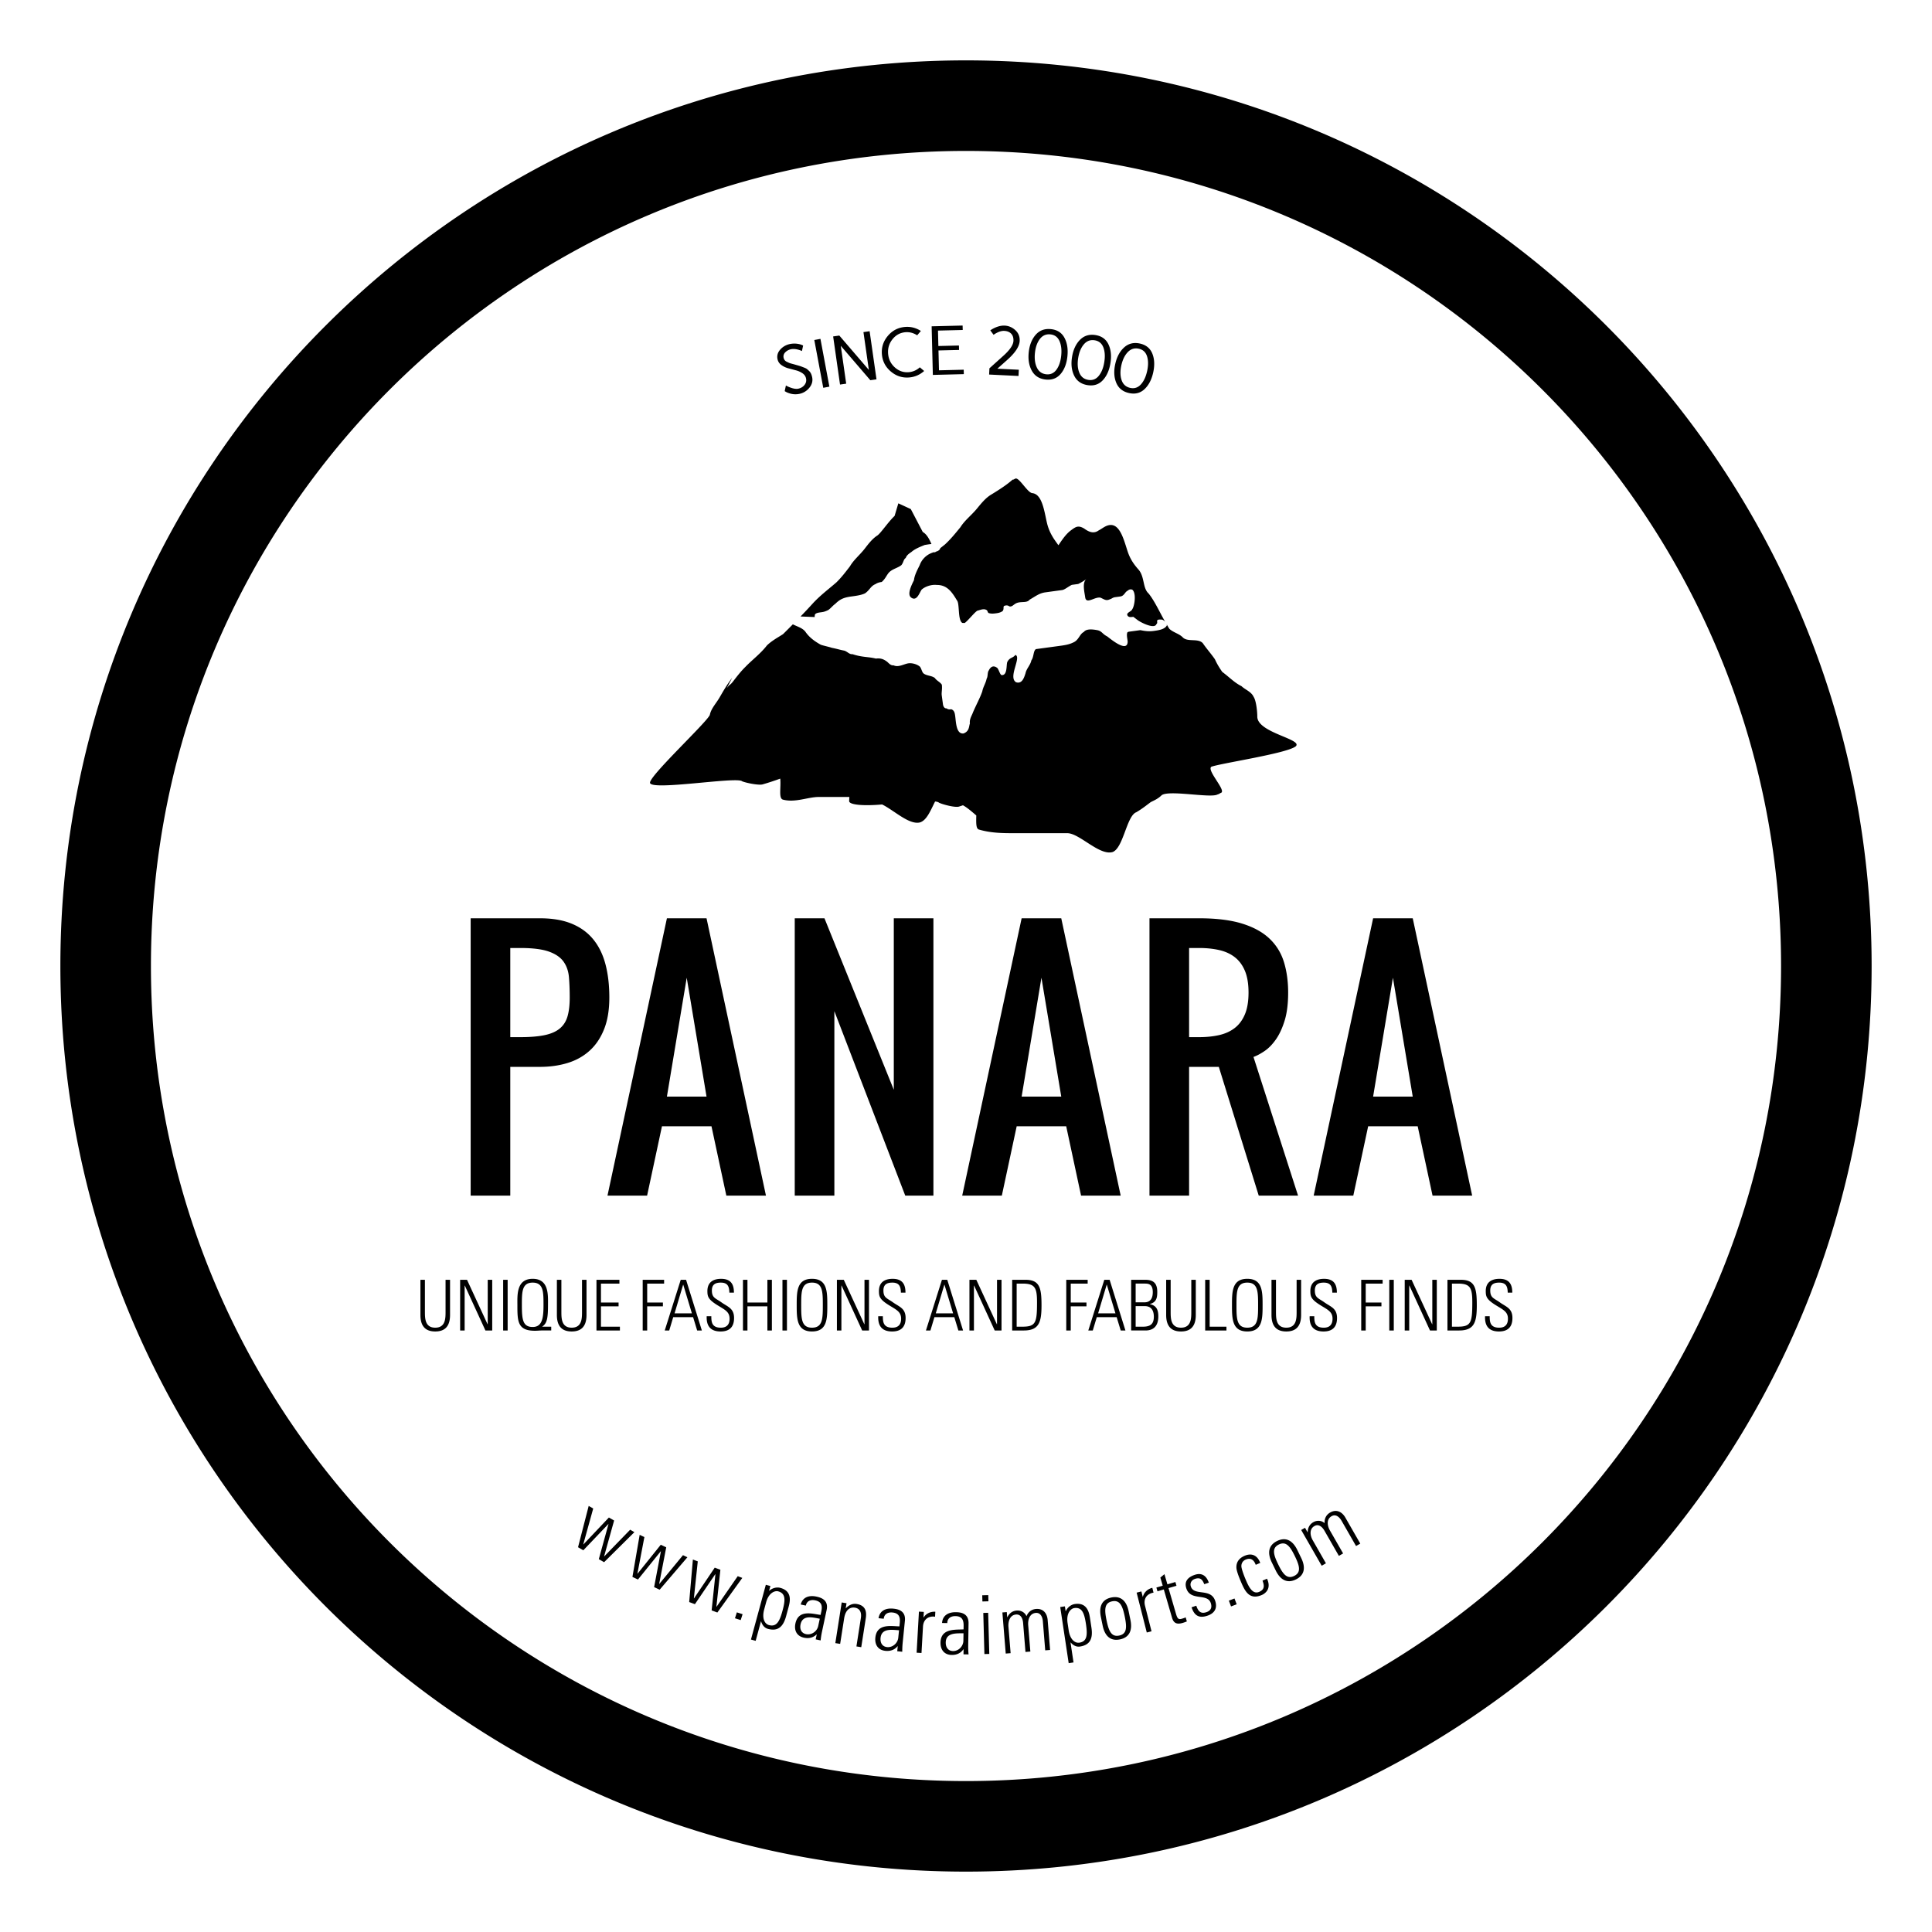 <svg xmlns="http://www.w3.org/2000/svg" width="320" height="320" viewBox="0 0 320 320"><path d="M70.38 217.254c0 1.093 0 2.651 1.709 2.651s1.709-1.559 1.709-2.651v-5.278h.744v5.825c0 2.162-1.139 2.732-2.453 2.732s-2.454-.57-2.454-2.732v-5.825h.744v5.278zm5.834 3.116v-8.395h1.139l3.407 7.371.023-.023v-7.348h.744v8.395H80.4l-3.418-7.453-.023.023v7.43h-.745zm7.868-8.394v8.395h-.744v-8.395h.744zm4.149-.164c2.732 0 2.535 2.732 2.535 4.36 0 2.197-.174 3.034-.954 3.546l.023.023H91.3v.628h-1.604c-.174 0-.337.012-.5.023a8.25 8.25 0 0 1-.604.023c-2.883 0-2.895-1.582-2.895-4.244-.001-1.626-.198-4.359 2.534-4.359zm1.79 4.361c0-2.116.023-3.732-1.791-3.732s-1.791 1.616-1.791 3.732c0 2.418.163 3.616 1.791 3.616 1.582 0 1.791-1.488 1.791-3.616zm2.962 1.081c0 1.093 0 2.651 1.709 2.651s1.709-1.559 1.709-2.651v-5.278h.744v5.825c0 2.162-1.139 2.732-2.453 2.732s-2.454-.57-2.454-2.732v-5.825h.744v5.278zm9.613-5.278v.628h-3.058v3.139h2.918v.628h-2.918v3.372h3.139v.628h-3.883v-8.395h3.802zm3.855 0h3.546v.628h-2.802v3.139h2.604v.628h-2.604v4h-.744v-8.395zm7.184 0l2.616 8.395h-.779l-.674-2.209h-3.291l-.663 2.209h-.744l2.651-8.395h.884zm.965 5.557l-1.43-4.744h-.023l-1.418 4.744h2.871zm6.205-3.429c-.023-1.035-.279-1.663-1.418-1.663-.907 0-1.477.313-1.477 1.302 0 1.244.628 1.279 1.581 1.966 1.035.744 2.093.965 2.093 2.593 0 1.5-.768 2.232-2.232 2.232-1.64 0-2.372-.884-2.302-2.523h.767c0 .931.07 1.896 1.57 1.896.977 0 1.454-.523 1.454-1.488 0-1.14-.756-1.465-1.965-2.209-1.628-1-1.697-1.5-1.709-2.338-.012-1.453.907-2.058 2.279-2.058 1.744 0 2.116 1.081 2.116 2.291h-.757zm2.253 6.266v-8.395h.744v3.767h3.302v-3.767h.744v8.395h-.744v-4h-3.302v4h-.744zm7.286-8.394v8.395h-.744v-8.395h.744zm4.15-.164c2.511 0 2.535 2.093 2.535 4.36s-.023 4.36-2.535 4.36-2.535-2.093-2.535-4.36.023-4.36 2.535-4.36zm0 8.093c1.767 0 1.791-1.5 1.791-3.732s-.023-3.732-1.791-3.732-1.791 1.5-1.791 3.732.024 3.732 1.791 3.732zm4.124.465v-8.395h1.139l3.407 7.371.023-.023v-7.348h.744v8.395h-1.128l-3.418-7.453-.023.023v7.43h-.744zm10.6-6.266c-.023-1.035-.279-1.663-1.418-1.663-.907 0-1.477.313-1.477 1.302 0 1.244.628 1.279 1.581 1.966 1.035.744 2.093.965 2.093 2.593 0 1.5-.768 2.232-2.232 2.232-1.64 0-2.372-.884-2.302-2.523h.767c0 .931.07 1.896 1.57 1.896.977 0 1.454-.523 1.454-1.488 0-1.14-.756-1.465-1.965-2.209-1.628-1-1.697-1.5-1.709-2.338-.012-1.453.907-2.058 2.279-2.058 1.744 0 2.116 1.081 2.116 2.291h-.757zm7.681-2.128l2.616 8.395h-.779l-.674-2.209h-3.291l-.663 2.209h-.744l2.651-8.395h.884zm.965 5.557l-1.43-4.744h-.023l-1.418 4.744h2.871zm2.706 2.837v-8.395h1.139l3.407 7.371.023-.023v-7.348h.744v8.395h-1.128l-3.418-7.453-.023.023v7.43h-.744zm7.076-8.394h2.221c2.35 0 2.641 1.372 2.641 4.232 0 2.79-.408 4.162-2.942 4.162h-1.919v-8.394zm.745 7.766h.907c2.244 0 2.466-.604 2.466-4.034 0-2.407-.326-3.104-2.396-3.104h-.977v7.138zm8.215-7.766h3.546v.628h-2.802v3.139h2.604v.628h-2.604v4h-.744v-8.395zm7.184 0l2.616 8.395h-.779l-.674-2.209h-3.291L181 220.37h-.744l2.65-8.395h.884zm.965 5.557l-1.431-4.744h-.023l-1.418 4.744h2.872zm2.6 2.837v-8.395h2.338c1.313 0 1.988.534 1.988 2.011 0 1.012-.163 1.71-1.221 2v.023c1.104.232 1.395.965 1.395 2.023 0 1.512-.721 2.337-2.127 2.337h-2.373zm2.175-4.662c1.069 0 1.407-.733 1.407-1.687 0-1.396-.768-1.418-1.361-1.418H188.1v3.104h1.43zm-1.43 4.034h1.187c1.232 0 1.825-.419 1.825-1.651 0-.744-.221-1.755-1.5-1.755H188.1v3.406zm5.798-2.488c0 1.093 0 2.651 1.71 2.651 1.709 0 1.709-1.559 1.709-2.651v-5.278h.744v5.825c0 2.162-1.14 2.732-2.453 2.732s-2.454-.57-2.454-2.732v-5.825h.744v5.278zm5.718 3.116v-8.395h.744v7.767h2.778v.628h-3.522zm6.974-8.558c2.512 0 2.535 2.093 2.535 4.36s-.023 4.36-2.535 4.36-2.535-2.093-2.535-4.36.023-4.36 2.535-4.36zm0 8.093c1.768 0 1.791-1.5 1.791-3.732s-.023-3.732-1.791-3.732-1.791 1.5-1.791 3.732.023 3.732 1.791 3.732zm4.753-2.651c0 1.093 0 2.651 1.709 2.651s1.709-1.559 1.709-2.651v-5.278h.744v5.825c0 2.162-1.14 2.732-2.453 2.732s-2.453-.57-2.453-2.732v-5.825h.744v5.278zm9.333-3.15c-.023-1.035-.279-1.663-1.419-1.663-.907 0-1.477.313-1.477 1.302 0 1.244.628 1.279 1.581 1.966 1.035.744 2.093.965 2.093 2.593 0 1.5-.768 2.232-2.232 2.232-1.64 0-2.372-.884-2.302-2.523h.768c0 .931.069 1.896 1.569 1.896.977 0 1.453-.523 1.453-1.488 0-1.14-.756-1.465-1.965-2.209-1.628-1-1.697-1.5-1.709-2.338-.012-1.453.907-2.058 2.279-2.058 1.743 0 2.115 1.081 2.115 2.291h-.754zm4.786-2.128h3.546v.628h-2.802v3.139h2.604v.628h-2.604v4h-.744v-8.395zm5.392 0v8.395h-.744v-8.395h.744zm1.812 8.394v-8.395h1.14l3.406 7.371.023-.023v-7.348h.744v8.395h-1.128l-3.418-7.453-.023.023v7.43h-.744zm7.077-8.394h2.221c2.349 0 2.64 1.372 2.64 4.232 0 2.79-.407 4.162-2.941 4.162h-1.919v-8.394zm.744 7.766h.907c2.244 0 2.465-.604 2.465-4.034 0-2.407-.326-3.104-2.396-3.104h-.977v7.138zm9.241-5.638c-.023-1.035-.279-1.663-1.419-1.663-.907 0-1.477.313-1.477 1.302 0 1.244.628 1.279 1.581 1.966 1.035.744 2.093.965 2.093 2.593 0 1.5-.768 2.232-2.232 2.232-1.639 0-2.372-.884-2.302-2.523h.768c0 .931.069 1.896 1.569 1.896.977 0 1.453-.523 1.453-1.488 0-1.14-.756-1.465-1.965-2.209-1.628-1-1.697-1.5-1.709-2.338-.012-1.453.907-2.058 2.279-2.058 1.743 0 2.115 1.081 2.115 2.291h-.754zM89.441 152.097c2.051 0 3.802.299 5.255.897s2.641 1.461 3.563 2.589c.922 1.128 1.598 2.504 2.025 4.127.427 1.624.641 3.461.641 5.512s-.291 3.803-.872 5.255c-.581 1.453-1.384 2.641-2.409 3.563s-2.239 1.599-3.64 2.025c-1.402.427-2.922.641-4.563.641h-4.922v21.328h-6.562v-45.938h11.484zm-3.281 19.687c1.641 0 2.99-.111 4.05-.333 1.059-.222 1.897-.59 2.512-1.103s1.042-1.188 1.282-2.025c.239-.837.359-1.871.359-3.102s-.043-2.35-.128-3.358-.384-1.871-.897-2.589-1.325-1.273-2.436-1.666-2.691-.59-4.742-.59h-1.641v14.766h1.641zm23.481 14.766l-2.461 11.484h-6.562l9.844-45.938h6.562l9.843 45.938h-6.562l-2.461-11.484h-8.203zm7.383-4.922l-3.281-19.688-3.281 19.688h6.562zm32.914 16.406l-11.741-30.557v30.557h-6.562v-45.938h4.922l11.484 28.403v-28.403h6.562v45.938h-4.665zm18.457-11.484l-2.461 11.484h-6.562l9.843-45.938h6.562l9.844 45.938h-6.562l-2.461-11.484h-8.203zm7.382-4.922l-3.281-19.688-3.281 19.688h6.562zm32.71 16.406l-6.613-21.328h-4.922v21.328h-6.562v-45.938h8.203c2.871 0 5.255.295 7.152.884 1.896.59 3.409 1.423 4.537 2.5s1.922 2.371 2.384 3.884c.461 1.512.692 3.191.692 5.037 0 1.829-.192 3.371-.577 4.627s-.867 2.299-1.448 3.128-1.205 1.47-1.871 1.922c-.667.453-1.282.782-1.846.987l7.383 22.969h-6.512zm-11.535-26.25h1.641c1.23 0 2.35-.115 3.358-.346 1.008-.231 1.871-.629 2.589-1.192s1.272-1.32 1.666-2.269c.393-.948.59-2.141.59-3.576s-.197-2.628-.59-3.576c-.394-.948-.948-1.705-1.666-2.269s-1.581-.961-2.589-1.192c-1.009-.231-2.128-.346-3.358-.346h-1.641v14.766zm29.658 14.766l-2.461 11.484h-6.562l9.844-45.938h6.562l9.844 45.938h-6.562l-2.461-11.484h-8.204zm7.383-4.922l-3.281-19.688-3.281 19.688h6.562zM160 10C77.157 10 10 77.157 10 160s67.157 150 150 150 150-67.157 150-150S242.843 10 160 10zm0 285c-74.559 0-135-60.441-135-135S85.441 25 160 25s135 60.441 135 135-60.441 135-135 135zm-4.263-204.206c.263-.208.537-.419.786-.624.911-.84 1.611-1.698 2.549-2.845.731-1.167 1.846-1.985 2.782-3.131.703-.859 1.406-1.719 2.283-2.251.878-.535 2.217-1.364 3.139-2.126.229-.19.391-.324.512-.428-.071.088-.044.122.365-.106.604-.333 2.007 2.316 2.823 2.396 1.636.158 1.984 2.975 2.419 4.872.291 1.267.813 2.245 1.544 3.244.131.19.241.333.363.511.021-.032.047-.055.068-.087.604-.892 1.204-1.781 2.004-2.374.803-.595 1.204-.891 2.206-.297.803.594 1.603.89 2.405.297.603-.297 1.203-.891 2.006-.891 1.603 0 2.206 2.671 2.807 4.452.398 1.186 1.005 2.076 1.805 2.967 1.002 1.186.642 3.042 1.644 3.931.966 1.19 1.818 3.065 2.737 4.686-.196-.228-.451-.401-.689-.368-1.085-.069-.365.479-.758.749-.308.902-2.624-.293-3.103-.658-.238-.183-.481-.367-.72-.549-.424.058-.634.087-.875-.097-.509-.577.549-.718.703-1.171.365-.48.714-2.68-.005-3.228-.451-.154-.634.087-1.03.354-.365.48-.548.72-.971.776l-.845.115c-.423.058-.605.299-.819.327-.605.298-.844.115-1.535-.223-.902-.309-2.422 1.19-2.594-.08-.113-.844-.554-2.506.235-3.044-.393.27-.789.538-1.395.834l-1.058.144c-.605.296-1.182.806-1.605.862-.844.113-1.9.257-2.745.374-1.06.141-1.636.65-2.635 1.215-.368.482-1.029.354-1.66.44-.637.085-.819.325-1.215.595-.606.296-.451-.153-1.085-.069-.634.087-.155.451-.521.931-.393.27-.813.325-1.026.354-.424.057-.845.114-1.296-.04-.244-.183-.058-.422-.51-.577-.451-.152-1.057.144-1.27.173-.357.048-1.622 1.688-2.176 2.062l-.39-.017c-.786-.448-.415-3.191-.891-3.73-.831-1.395-1.639-2.577-3.357-2.559-.875-.097-1.904.257-2.48.765-.365.48-.8 2.045-1.76 1.314-.719-.548.139-2.171.476-2.861.094-.875.614-1.806.952-2.497.31-.902 1.068-1.652 1.885-1.978.169-.082.371-.137.576-.191a.84.84 0 0 0 .03.084l.186-.146c.364-.103.652-.264.729-.581zm58.889 32.811c1.201-1.188-6.377-2.235-6.377-4.907 0-.89-.199-2.669-.601-3.261-.401-.891-1.403-1.188-2.007-1.781-1.2-.593-2.003-1.483-3.204-2.373-.404-.594-.803-1.186-1.204-2.077-.604-.89-1.406-1.779-2.007-2.669-.8-.891-2.557-.116-3.359-1.005-.601-.594-1.586-.794-2.189-1.388-.16-.235-.31-.512-.462-.771.022.063.058.13.066.189-.335.691-1.393.833-2.239.949-.844.114-1.508-.012-2.17-.14-.423.058-1.057.146-1.48.202l-.423.057a.51.51 0 0 0-.247.122c-.144.389-.027.867.053 1.461.022 2.014-2.822-.374-3.385-.801-.808-.394-.877-.891-1.652-1.038-.774-.146-1.799-.26-2.228.303-.708.346-.822 1.37-1.779 1.751-.709.348-1.45.449-2.441.582-.738.101-1.732.234-2.721.368-.249.035-.495.069-.99.134-.459.316-.326 1.305-.756 1.868-.146.775-.821 1.37-.969 2.146-.183.527-.506 1.832-1.566 1.471-1.369-.82.949-4.16-.107-4.521-.427.562-.958.38-1.351 1.19-.18.53.056 2.261-.969 2.147-.279-.214-.349-.708-.664-1.169-.56-.429-1.058-.362-1.45.449-.214.279-.113 1.022-.327 1.303-.146.776-.576 1.338-.723 2.115-.359 1.057-.971 2.146-1.545 3.484-.179.528-.608 1.089-.508 1.832-.18.528-.081 1.271-1.038 1.653-1.234.166-1.256-1.846-1.392-2.836-.066-.496-.133-.99-.661-1.171-.247.032-.493.066-.775-.146-.249.035-.529-.179-.595-.677-.033-.247-.136-.988-.202-1.485-.063-.493.114-1.022.014-1.764-.313-.461-.844-.644-1.157-1.104-.564-.427-1.303-.328-1.868-.755-.28-.214-.379-.955-.662-1.171-.562-.427-1.337-.574-1.832-.508-.742.101-1.666.729-2.474.335-.496.066-.811-.393-1.091-.607-.562-.428-1.09-.609-1.832-.509-1.303-.327-2.294-.194-3.88-.733-.496.065-.811-.396-1.337-.577-.778-.146-1.306-.327-2.081-.473-.529-.181-1.306-.328-1.832-.509-1.09-.607-1.935-1.25-2.563-2.172-.518-.647-1.375-.846-2.067-1.211-.548.554-1.104 1.117-1.63 1.631-.822.536-1.849 1.071-2.671 1.875-1.029 1.338-2.466 2.409-3.495 3.482-.822.804-1.437 1.605-2.054 2.41-.617.804-.481.375-1.096 1.178l.892-1.713c-.825 1.072-1.439 2.141-2.057 3.21-.617 1.071-1.439 1.876-1.644 2.947-.617 1.338-10.107 10.172-9.9 11.245.205 1.338 14.422-1.075 15.244-.271.615.267 2.768.706 3.416.515a41.875 41.875 0 0 0 2.906-.952c.155 1.487-.313 3.283.459 3.482 2.056.537 4.11-.445 5.961-.445h5.037c-.017 0-.044.678-.039.719.083.617 2.554.786 5.455.523 1.976.968 4.453 3.405 6.252 2.98 1.151-.333 1.799-2.044 2.524-3.468.318.025.562.104.642.193.604.299 2.701.854 3.333.644.229-.078.429-.14.642-.213.689.378 1.439 1.021 2.208 1.689-.033 1.327-.049 2.187.436 2.331 2.004.592 4.011.602 5.814.602h8.82c2.007 0 5.272 3.725 7.476 3.133 1.805-.596 2.35-6.005 3.952-6.6 1.002-.591 1.604-1.092 2.407-1.686.598-.296 1.201-.546 1.802-1.14 1.204-.89 8.001.495 9.199-.098.806-.297 0 .012.604-.286 1.005-.296-2.386-3.731-1.583-4.323 1.603-.594 12.588-2.21 13.994-3.396zm-79.679-21.402c-.011-.068-.022-.134.008-.222-.055-.422.578-.509 1.002-.564.42-.058.634-.087 1.237-.383.396-.27.761-.749 1.154-1.017.758-.749 1.364-1.045 2.635-1.218.844-.113 1.691-.229 2.294-.526.789-.537.917-1.2 1.733-1.525.393-.27.816-.325 1.029-.354.576-.508.728-.959 1.093-1.439.551-.721 1.608-.863 2.184-1.373.365-.479.31-.902.703-1.171.155-.452.548-.719.943-.988.576-.509 1.392-.836 2.211-1.161.177-.025.628-.112 1.102-.155-.36-.854-.797-1.641-1.437-1.994l-1.981-3.793-2.064-.951-.62 2.083c-1.06.995-2.303 2.881-2.864 3.247-.822.537-1.439 1.341-2.057 2.144-.822 1.071-1.849 1.875-2.466 2.946-.822 1.073-1.439 1.875-2.261 2.679-1.232 1.072-2.671 2.142-3.902 3.481a84.685 84.685 0 0 1-2.029 2.16l2.353.094zm-6.161-42.696c-.129-.578.014-1.105.428-1.583a2.899 2.899 0 0 1 1.598-.936 3.623 3.623 0 0 1 1.574.013c.181.037.394.112.638.228l-.198.914a3.655 3.655 0 0 0-.59-.219c-.47-.129-.881-.155-1.232-.08-.38.085-.695.258-.948.52a.95.95 0 0 0-.26.918c.031.143.09.268.173.375a.974.974 0 0 0 .369.274l.373.175c.086.038.243.087.474.146.229.06.357.095.383.104l.584.168c.283.082.478.145.583.186l.472.182c.215.082.371.165.471.248.099.084.213.188.343.312.129.124.231.269.307.432s.136.349.183.557c.141.628-.003 1.213-.431 1.753a2.84 2.84 0 0 1-1.654 1.038 3.193 3.193 0 0 1-1.733-.106 2.86 2.86 0 0 1-.722-.345l.2-.93c.25.139.491.25.725.332.549.206.995.271 1.338.194.436-.098.777-.308 1.027-.63s.331-.683.241-1.08c-.078-.351-.279-.635-.603-.854a3.465 3.465 0 0 0-1.113-.486l-1.254-.334a3.415 3.415 0 0 1-1.12-.54 1.569 1.569 0 0 1-.626-.946zm7.57 4.725l-1.481-7.915 1.016-.19 1.481 7.915-1.016.19zm2.779-.537l-1.14-7.971 1.022-.146 4.893 5.693-.896-6.265 1.022-.146 1.14 7.971-1.022.146-4.894-5.698.896 6.27-1.021.146zm8.408-2.167c-.889-.755-1.379-1.705-1.473-2.85s.236-2.161.989-3.051c.754-.89 1.703-1.381 2.849-1.475.933-.076 1.806.146 2.618.665l-.611.72c-.619-.396-1.264-.566-1.936-.512-.869.071-1.585.456-2.147 1.155s-.807 1.503-.732 2.413c.075.909.446 1.663 1.115 2.262s1.438.861 2.307.791a3.024 3.024 0 0 0 1.827-.809l.721.611c-.726.638-1.551.994-2.477 1.07-1.146.096-2.162-.235-3.05-.99zm6.966.57l-.201-8.05 5.131-.128.019.735-4.098.102.063 2.555 3.407-.085.019.735-3.407.085.082 3.289 4.098-.102.018.735-5.131.129zm9.514-7.384c.236-.158.478-.296.723-.412.599-.272 1.15-.396 1.654-.372.666.033 1.256.284 1.771.754.515.47.754 1.066.719 1.789-.045.919-.748 1.98-2.111 3.184l-1.586 1.411 3.556.173-.05 1.032-4.869-.237.051-1.032 2.346-2.109c1.051-.952 1.594-1.761 1.631-2.426.024-.512-.101-.911-.375-1.198-.275-.286-.656-.441-1.146-.466-.367-.018-.771.086-1.213.312-.165.078-.35.191-.557.338l-.544-.741zm6.894 6.714c-.478-.848-.653-1.873-.526-3.076.126-1.203.51-2.171 1.152-2.903s1.487-1.043 2.533-.934c1.027.107 1.77.583 2.227 1.427.455.843.62 1.87.493 3.081s-.499 2.181-1.118 2.91c-.619.729-1.445 1.039-2.477.931-1.045-.11-1.806-.589-2.284-1.436zm1.319-5.283c-.445.581-.718 1.353-.818 2.312-.1.96.008 1.771.325 2.432s.833 1.029 1.549 1.104c.701.073 1.264-.18 1.688-.76.424-.58.688-1.354.788-2.32.102-.967.005-1.778-.29-2.434s-.793-1.02-1.494-1.093c-.719-.075-1.302.177-1.748.759zm5.682 6.081c-.43-.873-.547-1.906-.354-3.101.192-1.194.631-2.14 1.312-2.835.684-.694 1.543-.958 2.58-.791 1.021.165 1.736.682 2.145 1.55.408.867.515 1.902.32 3.104-.194 1.202-.621 2.149-1.279 2.843s-1.5.957-2.525.792c-1.037-.169-1.77-.689-2.199-1.562zm1.613-5.202c-.478.556-.793 1.31-.947 2.263-.154.952-.092 1.768.188 2.445.28.679.774 1.074 1.485 1.189.695.112 1.271-.108 1.728-.664s.762-1.312.917-2.272c.155-.961.104-1.775-.154-2.446s-.734-1.062-1.43-1.175c-.714-.115-1.31.105-1.787.66zm5.365 6.396c-.379-.896-.438-1.935-.178-3.116.26-1.182.75-2.101 1.471-2.756s1.594-.87 2.621-.645c1.01.223 1.693.778 2.053 1.668.357.889.406 1.928.145 3.117-.262 1.188-.74 2.11-1.438 2.766s-1.552.871-2.565.647c-1.026-.225-1.73-.786-2.109-1.681zm1.905-5.103c-.508.528-.865 1.263-1.073 2.205s-.19 1.761.05 2.453c.241.692.713 1.116 1.416 1.271.688.152 1.275-.036 1.763-.565.486-.528.835-1.268 1.044-2.218.209-.949.203-1.767-.017-2.45-.22-.685-.673-1.103-1.362-1.254-.707-.155-1.313.031-1.821.558zM97.506 249.426l.749.43-1.646 5.932.023.014 4.22-4.454.866.497-1.656 5.924.023.014 4.29-4.414.702.403-5.018 4.977-.878-.503 1.602-5.802-.023-.013-4.142 4.344-.877-.504 1.765-6.845zm8.443 4.792l.782.367-1.154 6.05.024.012 3.844-4.788.904.425-1.167 6.045.024.012 3.917-4.754.733.344-4.597 5.375-.917-.431 1.122-5.917-.024-.012-3.773 4.672-.917-.43 1.199-6.97zm8.815 4.091l.81.301-.648 6.122.025.009 3.431-5.088.937.348-.66 6.117.024.01 3.507-5.061.76.283-4.132 5.734-.949-.353.626-5.986-.024-.009-3.371 4.966-.949-.353.613-7.04zm7.28 8.748l.952.303-.311.977-.951-.301.31-.979zm5.34-3.569l.029-.006c.591-.525 1.316-.621 1.838-.48 2.059.561 1.583 2.361 1.35 3.222l-.399 1.473c-.464 1.707-1.323 2.552-3.004 2.095-.482-.131-.9-.497-1.135-1.232l-.022-.02-.878 3.231-.782-.212 2.464-9.07.756.205-.217.794zm-.81 3.083c-.407 1.499.076 2.399.793 2.594 1.29.351 1.779-.678 2.246-2.397.464-1.707.562-2.842-.728-3.193-.508-.137-1.55.195-1.992 1.824l-.319 1.172zm8.704 4.141l-.026-.006c-.558.544-1.272.722-2.091.547-1.188-.255-1.662-1.198-1.414-2.359.5-2.336 2.799-1.597 4.167-1.413l.119-.555c.209-.977.046-1.633-1.011-1.859-.726-.154-1.383.078-1.552.869l-.845-.18c.34-1.268 1.437-1.557 2.599-1.309.673.145 2.058.51 1.693 2.212l-.717 3.353c-.102.475-.192.897-.279 1.693l-.818-.175.175-.818zm.501-2.599c-1.144-.203-2.831-.702-3.179.922-.161.752.089 1.454.907 1.629.911.195 1.825-.465 2.012-1.336l.26-1.215zm3.377 4.164l-.8-.125 1.056-6.734.8.125-.129.827.026.004c.475-.499 1.058-.817 1.777-.705 1.667.261 1.646 1.528 1.508 2.409l-.744 4.748-.8-.126.738-4.708c.123-.787-.068-1.568-1.002-1.715-.721-.112-1.531.266-1.768 1.773l-.662 4.227zm9.539.386l-.027-.003c-.495.602-1.186.857-2.018.772-1.209-.122-1.784-1.008-1.664-2.189.24-2.376 2.605-1.894 3.986-1.862l.057-.564c.101-.993-.134-1.627-1.208-1.736-.738-.074-1.365.229-1.447 1.034l-.859-.087c.199-1.295 1.258-1.704 2.439-1.584.685.068 2.102.279 1.926 2.012l-.345 3.411c-.049.483-.092.913-.092 1.714l-.832-.084.084-.834zm.212-2.638c-1.158-.076-2.891-.387-3.058 1.265-.077.765.248 1.436 1.081 1.521.926.094 1.763-.664 1.852-1.55l.125-1.236zm4.055-2.127l.027.002c.373-.628 1.11-.992 1.932-.945l-.046.822c-1.141-.16-1.934.484-1.998 1.63l-.248 4.379-.809-.046.385-6.804.809.046-.052.916zm6.636 5.272h-.027c-.442.642-1.109.955-1.947.941-1.215-.019-1.863-.854-1.845-2.041.038-2.391 2.438-2.109 3.817-2.195l.009-.567c.016-.999-.271-1.612-1.352-1.629-.743-.012-1.343.343-1.355 1.153l-.864-.014c.088-1.309 1.109-1.806 2.298-1.787.688.012 2.119.102 2.091 1.844l-.054 3.43c-.008.486-.015.918.054 1.717l-.837-.014.012-.838zm-.012-2.647c-1.162.021-2.916-.141-2.941 1.52-.013.77.369 1.41 1.206 1.424.932.016 1.701-.811 1.715-1.701l.02-1.243zm3.131-5.27l-.027-1.025.998-.026.027 1.024-.998.027zm.331 8.711l-.185-6.812.809-.021.186 6.811-.81.022zm4.342-.147l-.808.065-.556-6.81.728-.06.068.848.027-.002c.277-.578.782-1.039 1.535-1.101.7-.058 1.352.282 1.635.937.281-.699.828-1.137 1.582-1.199 1.131-.092 1.787.641 1.916 1.727l.413 5.061-.808.066-.396-4.859c-.068-.671-.372-1.404-1.166-1.34-1.023.083-1.33 1.138-1.258 2.025l.357 4.375-.808.065-.396-4.858c-.068-.672-.372-1.406-1.166-1.341-1.022.083-1.329 1.138-1.257 2.026l.358 4.375zm9.114-6.94l.024-.017c.329-.719.954-1.101 1.487-1.181 2.109-.318 2.401 1.522 2.534 2.404l.228 1.508c.264 1.749-.182 2.868-1.904 3.128-.494.074-1.023-.091-1.535-.67l-.028-.009.499 3.311-.801.121-1.401-9.293.774-.117.123.815zm.502 3.147c.231 1.536 1.036 2.165 1.771 2.054 1.321-.199 1.354-1.338 1.089-3.1-.264-1.749-.631-2.827-1.953-2.627-.521.078-1.34.803-1.088 2.471l.181 1.202zm5.631-.762l-.297-1.44c-.358-1.731.172-2.901 1.73-3.224s2.51.542 2.867 2.273l.298 1.44c.358 1.731-.172 2.901-1.731 3.224-1.559.322-2.51-.543-2.867-2.273zm.642-.891c.361 1.744.785 2.801 2.094 2.529 1.309-.27 1.279-1.408.92-3.152-.358-1.73-.783-2.787-2.092-2.516-1.308.27-1.279 1.409-.922 3.139zm5.996-3.891l.025-.007c.168-.71.761-1.279 1.559-1.481l.203.797c-1.135.191-1.697 1.045-1.415 2.156l1.081 4.25-.785.199-1.68-6.604.785-.199.227.889zm2.44-.91l-.182-.623 1.05-.305-.392-1.348.679-.562.489 1.684 1.322-.384.181.622-1.321.384 1.221 4.197c.253.868.404 1.05 1.025.868.26-.075.438-.141.598-.216l.196.673a6.925 6.925 0 0 1-.728.254c-1.049.306-1.496-.07-1.729-.873l-1.361-4.677-1.048.306zm8.265 4.043c-1.394.469-2.172-.023-2.619-1.396l.78-.262c.297.882.699 1.4 1.685 1.07.741-.25.957-.793.716-1.509-.567-1.688-3.324-.276-4.042-2.411-.4-1.189.275-1.887 1.4-2.266 1.279-.431 1.985.314 2.316 1.299l-.754.254c-.314-.806-.678-1.167-1.547-.875-.551.186-.865.689-.671 1.266.542 1.611 3.298.199 4.025 2.36.411 1.214-.086 2.066-1.289 2.47zm3.556-2.497l.934-.354.364.959-.934.354-.364-.959zm4.452-5.934c-.295-.799-.812-1.225-1.671-.861-.46.194-.735.619-.702 1.147.021.328.311 1.218.663 2.051.479 1.132 1.116 2.637 2.272 2.147.982-.416.844-1.091.561-1.865l.746-.316c.777 1.666-.295 2.457-.879 2.704-2.127.9-2.838-.778-3.496-2.333-.264-.621-.654-1.615-.692-2.156-.056-1.031.517-1.655 1.374-2.019 1.082-.458 2.074-.159 2.57 1.186l-.746.315zm3.307.928l-.644-1.323c-.773-1.592-.548-2.857.886-3.555 1.433-.696 2.567-.092 3.342 1.499l.643 1.324c.773 1.591.549 2.856-.885 3.554s-2.569.092-3.342-1.499zm.404-1.022c.779 1.604 1.451 2.523 2.654 1.938 1.202-.585.895-1.681.115-3.284-.773-1.592-1.446-2.512-2.648-1.926-1.203.584-.894 1.681-.121 3.272zm7.918-.155l-.702.403-3.397-5.922.633-.363.422.737.023-.013c.006-.642.266-1.273.922-1.648.608-.35 1.342-.318 1.876.152-.043-.754.266-1.381.921-1.758.982-.563 1.887-.18 2.467.748l2.523 4.4-.701.402-2.424-4.225c-.348-.578-.935-1.113-1.625-.717-.89.51-.719 1.594-.275 2.367l2.182 3.803-.701.403-2.424-4.226c-.348-.578-.935-1.112-1.625-.717-.89.511-.719 1.595-.275 2.367l2.18 3.807z"/></svg>